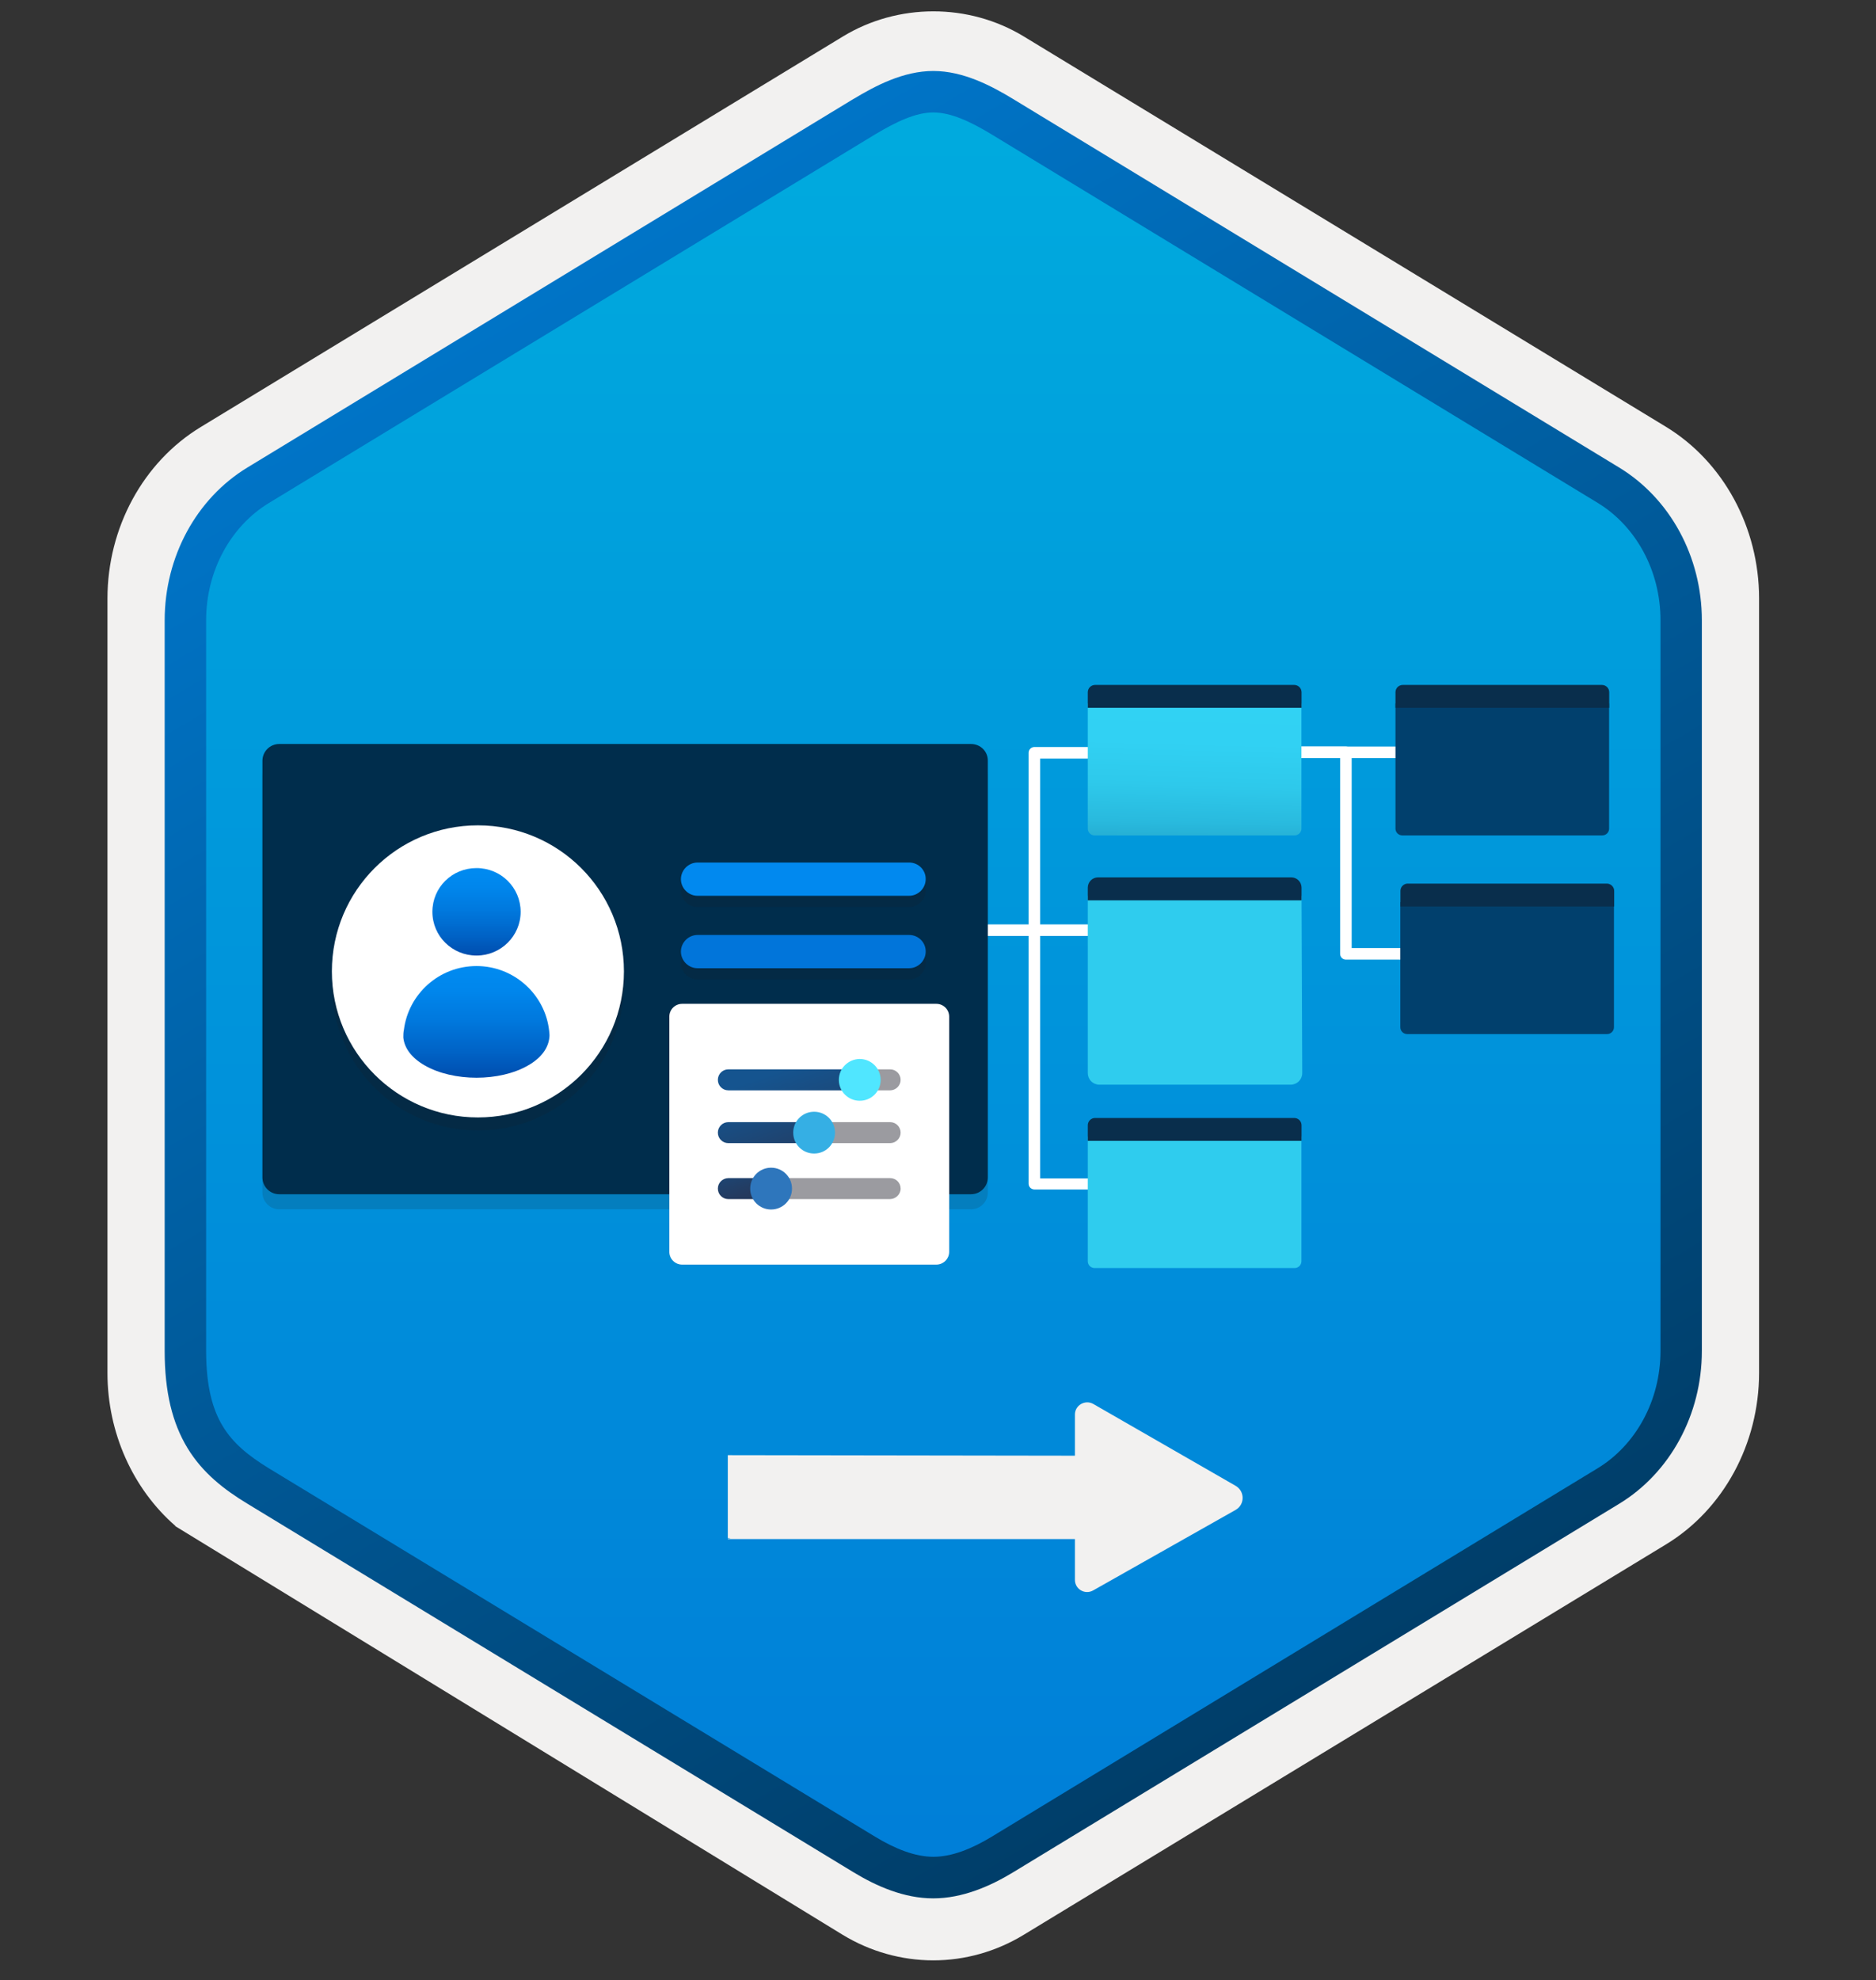 <svg width="181" height="191" viewBox="0 0 181 191" fill="none" xmlns="http://www.w3.org/2000/svg">
<rect x="0" y="0" width="181" height="191" fill="#333333" stroke="none"/>
<path d="M90.048 189.097C93.108 189.097 96.118 188.247 98.778 186.627L160.748 148.967C166.288 145.597 169.718 139.267 169.718 132.427V57.717C169.718 50.897 166.288 44.557 160.748 41.177L98.778 3.517C93.448 0.277 86.628 0.297 81.328 3.517L19.358 41.197C13.818 44.567 10.368 50.897 10.368 57.737V132.437C10.368 138.197 12.818 143.617 16.918 147.187V147.217L81.328 186.647C83.968 188.247 86.988 189.097 90.048 189.097ZM90.698 8.047C92.648 8.047 95.128 9.257 96.838 10.307L157.598 47.497C161.348 49.777 163.468 56.377 163.468 61.127L162.838 132.427C162.838 137.177 159.638 141.447 155.888 143.727L95.488 180.107C92.058 182.197 89.268 182.197 85.828 180.107L24.618 143.637C20.868 141.357 17.848 137.157 17.848 132.427V58.787C17.848 54.047 20.578 49.157 24.348 46.867L84.928 10.307C86.628 9.267 88.748 8.047 90.698 8.047Z" fill="#F2F1F0"/>
<path fill-rule="evenodd" clip-rule="evenodd" d="M97.948 11.627C95.498 10.127 92.778 9.377 90.048 9.377C87.318 9.377 84.598 10.137 82.148 11.627L26.018 45.957C20.998 49.027 17.888 54.777 17.888 61.027V129.127C17.888 135.357 20.988 141.127 26.018 144.197L82.148 178.527C84.598 180.027 87.318 180.777 90.048 180.777C92.778 180.777 95.498 180.037 97.948 178.527L154.078 144.197C159.098 141.127 162.208 135.357 162.208 129.127V61.027C162.208 54.797 159.108 49.047 154.078 45.957L97.948 11.627Z" fill="url(#paint0_linear_416_45683)"/>
<path fill-rule="evenodd" clip-rule="evenodd" d="M90.048 10.847C91.728 10.847 93.618 11.717 95.678 12.967L154.148 48.507C157.798 50.727 160.208 54.997 160.208 59.827V130.307C160.208 135.127 157.798 139.407 154.148 141.627L95.688 177.167C93.728 178.357 91.808 179.107 90.058 179.107C88.308 179.107 86.388 178.357 84.428 177.167L25.948 141.637C23.938 140.407 22.488 139.207 21.508 137.597C20.528 135.997 19.888 133.777 19.888 130.317V59.837C19.888 55.007 22.298 50.737 25.948 48.517L84.408 12.977C86.498 11.727 88.358 10.847 90.048 10.847ZM97.758 180.597L156.218 145.057C161.138 142.067 164.198 136.447 164.198 130.317V59.837C164.198 53.707 161.138 48.087 156.218 45.097L97.758 9.557C95.648 8.277 92.938 6.847 90.048 6.847C87.148 6.847 84.438 8.287 82.348 9.547H82.338L23.868 45.097C18.948 48.087 15.888 53.707 15.888 59.837V130.317C15.888 134.277 16.628 137.267 18.088 139.677C19.548 142.077 21.608 143.677 23.868 145.047L82.328 180.587C84.548 181.937 87.218 183.117 90.038 183.117C92.858 183.117 95.538 181.947 97.758 180.597Z" fill="url(#paint1_linear_416_45683)"/>
<path d="M108.564 114.739H99.802C99.654 114.739 99.512 114.681 99.408 114.576C99.303 114.472 99.244 114.33 99.244 114.182V72.613C99.244 72.465 99.303 72.323 99.408 72.219C99.512 72.114 99.654 72.056 99.802 72.056H108.564V73.17H100.359V113.669H108.564V114.739Z" fill="white"/>
<path d="M141.883 92.567H129.855C129.707 92.567 129.566 92.508 129.461 92.403C129.357 92.299 129.298 92.157 129.298 92.01V73.126H117.816V72.011H129.855C130.003 72.011 130.145 72.07 130.249 72.174C130.354 72.279 130.413 72.421 130.413 72.568V91.452H141.883V92.567Z" fill="white"/>
<path d="M141.438 72.011H121.885V73.126H141.438V72.011Z" fill="white"/>
<path d="M108.541 89.168H89.123V90.282H108.541V89.168Z" fill="white"/>
<path d="M125.575 67.853H104.952V79.926C104.952 80.1 105.021 80.268 105.145 80.391C105.268 80.514 105.435 80.584 105.61 80.584H124.906C125.08 80.584 125.248 80.514 125.371 80.391C125.495 80.268 125.564 80.1 125.564 79.926V67.853H125.575Z" fill="url(#paint2_linear_416_45683)"/>
<path d="M124.873 66.069H105.654C105.468 66.069 105.289 66.143 105.158 66.275C105.026 66.407 104.952 66.585 104.952 66.772V68.276H125.575V66.772C125.575 66.585 125.501 66.407 125.369 66.275C125.237 66.143 125.059 66.069 124.873 66.069Z" fill="#092E4C"/>
<path d="M155.26 67.853H134.638V79.926C134.638 80.1 134.707 80.268 134.83 80.391C134.954 80.514 135.121 80.584 135.296 80.584H154.591C154.766 80.584 154.933 80.514 155.057 80.391C155.18 80.268 155.249 80.1 155.249 79.926V67.853H155.26Z" fill="#01406D"/>
<path d="M154.558 66.069H135.34C135.153 66.069 134.975 66.143 134.843 66.275C134.712 66.407 134.638 66.585 134.638 66.772V68.276H155.26V66.772C155.26 66.679 155.242 66.588 155.207 66.503C155.172 66.418 155.12 66.34 155.055 66.275C154.989 66.21 154.912 66.158 154.827 66.123C154.742 66.087 154.65 66.069 154.558 66.069Z" fill="#092E4C"/>
<path d="M155.728 87.015H135.106V99.088C135.106 99.174 135.123 99.26 135.156 99.34C135.189 99.419 135.237 99.492 135.298 99.553C135.359 99.614 135.432 99.663 135.512 99.696C135.592 99.729 135.677 99.746 135.764 99.746H155.06C155.146 99.746 155.232 99.729 155.312 99.696C155.391 99.663 155.464 99.614 155.525 99.553C155.586 99.492 155.634 99.419 155.668 99.34C155.701 99.26 155.718 99.174 155.718 99.088V87.015H155.728Z" fill="#01406D"/>
<path d="M155.026 85.232H135.819C135.633 85.232 135.455 85.306 135.323 85.437C135.191 85.569 135.117 85.748 135.117 85.934V87.439H155.74V85.99C155.746 85.892 155.732 85.795 155.699 85.703C155.666 85.611 155.614 85.528 155.547 85.457C155.48 85.385 155.4 85.329 155.31 85.29C155.22 85.251 155.124 85.231 155.026 85.232Z" fill="#092E4C"/>
<path d="M125.575 109.623H104.952V121.662C104.952 121.836 105.021 122.003 105.145 122.126C105.268 122.25 105.435 122.319 105.61 122.319H124.906C125.08 122.319 125.248 122.25 125.371 122.126C125.495 122.003 125.564 121.836 125.564 121.662V109.623H125.575Z" fill="#2FCCEE"/>
<path d="M124.873 107.84H105.654C105.468 107.84 105.289 107.914 105.158 108.045C105.026 108.177 104.952 108.356 104.952 108.542V110.047H125.575V108.542C125.575 108.356 125.501 108.177 125.369 108.045C125.237 107.914 125.059 107.84 124.873 107.84Z" fill="#092E4C"/>
<path d="M125.575 86.413H104.952V103.514C104.952 103.809 105.07 104.093 105.279 104.302C105.488 104.511 105.771 104.628 106.067 104.628H124.527C124.823 104.628 125.106 104.511 125.315 104.302C125.524 104.093 125.642 103.809 125.642 103.514L125.575 86.413Z" fill="#2FCCEE"/>
<path d="M124.583 84.63H105.944C105.814 84.63 105.685 84.655 105.564 84.705C105.444 84.755 105.335 84.828 105.243 84.92C105.151 85.012 105.078 85.122 105.028 85.243C104.978 85.363 104.952 85.492 104.952 85.622V86.848H125.575V85.622C125.575 85.359 125.47 85.106 125.284 84.92C125.098 84.734 124.846 84.63 124.583 84.63Z" fill="#092E4C"/>
<path opacity="0.15" d="M93.683 73.216H26.943C26.046 73.216 25.32 73.941 25.32 74.838V115.024C25.32 115.921 26.046 116.647 26.943 116.647H93.683C94.58 116.647 95.306 115.921 95.306 115.024V74.838C95.325 73.941 94.599 73.216 93.683 73.216Z" fill="#1F1D20"/>
<path d="M93.683 71.765H26.943C26.046 71.765 25.32 72.491 25.32 73.388V113.573C25.32 114.471 26.046 115.196 26.943 115.196H93.683C94.58 115.196 95.306 114.471 95.306 113.573V73.388C95.325 72.491 94.599 71.765 93.683 71.765Z" fill="#002D4C"/>
<path opacity="0.15" d="M46.109 109.049C53.898 109.049 60.198 102.749 60.198 94.96C60.198 87.171 53.898 80.871 46.109 80.871C38.32 80.871 32.02 87.171 32.02 94.96C32.02 102.749 38.339 109.049 46.109 109.049Z" fill="#1F1D20"/>
<path d="M46.109 107.789C53.898 107.789 60.198 101.489 60.198 93.7C60.198 85.911 53.898 79.612 46.109 79.612C38.32 79.612 32.02 85.911 32.02 93.7C32.02 101.489 38.339 107.789 46.109 107.789Z" fill="white"/>
<path d="M52.982 99.427C52.601 95.934 49.603 93.185 45.976 93.185C42.368 93.185 39.409 95.877 38.97 99.332C38.913 99.58 38.913 99.847 38.913 100.076C39.008 101.069 39.676 102.024 40.974 102.768C43.724 104.353 48.229 104.353 50.959 102.768C52.257 102.024 52.906 101.069 53.002 100.076C53.04 99.867 53.002 99.637 52.982 99.427Z" fill="url(#paint3_linear_416_45683)"/>
<path d="M45.976 92.173C48.324 92.173 50.233 90.283 50.233 87.954C50.233 85.625 48.343 83.735 45.976 83.735C43.608 83.735 41.718 85.606 41.718 87.954C41.718 90.302 43.627 92.173 45.976 92.173Z" fill="url(#paint4_linear_416_45683)"/>
<path opacity="0.15" d="M87.728 84.288H67.301C66.423 84.288 65.697 85.013 65.697 85.892C65.697 86.77 66.423 87.495 67.301 87.495H87.709C88.587 87.495 89.312 86.77 89.312 85.892C89.331 85.013 88.606 84.288 87.728 84.288Z" fill="#1F1D20"/>
<path opacity="0.15" d="M87.728 91.276H67.301C66.423 91.276 65.697 92.002 65.697 92.88C65.697 93.758 66.423 94.483 67.301 94.483H87.709C88.587 94.483 89.312 93.758 89.312 92.88C89.331 92.002 88.606 91.276 87.728 91.276Z" fill="#1F1D20"/>
<path opacity="0.15" fill-rule="evenodd" clip-rule="evenodd" d="M67.301 98.797H77.514C78.392 98.797 79.118 99.523 79.118 100.401C79.118 101.279 78.392 102.005 77.514 102.005H67.301C66.423 102.005 65.697 101.279 65.697 100.401C65.697 99.523 66.404 98.797 67.301 98.797Z" fill="#1F1D20"/>
<path d="M87.728 83.201H67.301C66.423 83.201 65.697 83.926 65.697 84.805C65.697 85.683 66.423 86.408 67.301 86.408H87.709C88.587 86.408 89.312 85.683 89.312 84.805C89.331 83.926 88.606 83.201 87.728 83.201Z" fill="#0189EF"/>
<path d="M87.728 90.188H67.301C66.423 90.188 65.697 90.914 65.697 91.792C65.697 92.67 66.423 93.395 67.301 93.395H87.709C88.587 93.395 89.312 92.67 89.312 91.792C89.331 90.914 88.606 90.188 87.728 90.188Z" fill="#0175DA"/>
<path fill-rule="evenodd" clip-rule="evenodd" d="M67.301 97.71H77.514C78.392 97.71 79.118 98.435 79.118 99.313C79.118 100.191 78.392 100.917 77.514 100.917H67.301C66.423 100.917 65.697 100.191 65.697 99.313C65.697 98.435 66.404 97.71 67.301 97.71Z" fill="#015CBE"/>
<path opacity="0.15" d="M90.339 121.995H65.817C65.13 121.995 64.578 121.434 64.578 120.756V98.06C64.578 97.373 65.13 96.821 65.817 96.821H90.339C91.027 96.821 91.578 97.373 91.578 98.06V120.747C91.578 121.434 91.017 121.995 90.339 121.995Z" fill="#1F1D20"/>
<path d="M90.339 121.985H65.817C65.13 121.985 64.578 121.434 64.578 120.746V98.069C64.578 97.381 65.13 96.83 65.817 96.83H90.339C91.027 96.83 91.578 97.381 91.578 98.069V120.755C91.578 121.434 91.017 121.985 90.339 121.985Z" fill="white"/>
<path d="M83.448 104.164C83.448 103.603 82.996 103.151 82.436 103.151H70.274C69.713 103.151 69.261 103.603 69.261 104.164C69.261 104.724 69.713 105.176 70.274 105.176H82.445C83.005 105.167 83.448 104.724 83.448 104.164Z" fill="url(#paint5_linear_416_45683)"/>
<path d="M86.893 104.164C86.893 103.603 86.441 103.151 85.88 103.151H82.571C82.01 103.151 82.372 103.603 82.372 104.164C82.372 104.724 82.019 105.176 82.571 105.176H85.889C86.432 105.167 86.893 104.724 86.893 104.164Z" fill="#9B9BA0"/>
<path d="M80.934 104.164C80.934 105.276 81.83 106.18 82.951 106.18C84.072 106.18 84.967 105.285 84.967 104.164C84.967 103.051 84.054 102.147 82.942 102.147C81.839 102.165 80.934 103.051 80.934 104.164Z" fill="#50E6FF"/>
<path d="M79.714 109.255C79.714 108.694 79.262 108.242 78.701 108.242H70.274C69.713 108.242 69.261 108.694 69.261 109.255C69.261 109.815 69.713 110.267 70.274 110.267H78.719C79.271 110.258 79.714 109.815 79.714 109.255Z" fill="url(#paint6_linear_416_45683)"/>
<path d="M86.893 109.255C86.893 108.694 86.441 108.242 85.88 108.242H79.316C78.755 108.242 78.303 108.694 78.303 109.255C78.303 109.815 78.755 110.267 79.316 110.267H85.889C86.432 110.258 86.893 109.815 86.893 109.255Z" fill="#9B9BA0"/>
<path d="M76.531 109.254C76.531 110.367 77.426 111.271 78.548 111.271C79.669 111.271 80.564 110.376 80.564 109.254C80.564 108.142 79.669 107.238 78.548 107.238C77.426 107.238 76.531 108.142 76.531 109.254Z" fill="#35AFE4"/>
<path d="M75.021 114.653C75.021 114.092 74.569 113.64 74.008 113.64H70.274C69.713 113.649 69.261 114.092 69.261 114.653C69.261 115.214 69.713 115.666 70.274 115.666H74.008C74.569 115.648 75.021 115.205 75.021 114.653Z" fill="url(#paint7_linear_416_45683)"/>
<path d="M86.894 114.653C86.894 114.092 86.441 113.64 85.881 113.64H75.003C74.442 113.64 73.99 114.092 73.99 114.653C73.99 115.214 74.442 115.666 75.003 115.666H85.881C86.432 115.648 86.894 115.205 86.894 114.653Z" fill="#9B9BA0"/>
<path d="M72.381 114.653C72.381 115.765 73.276 116.669 74.397 116.669C75.51 116.669 76.414 115.774 76.414 114.653C76.414 113.541 75.519 112.636 74.397 112.636C73.276 112.636 72.381 113.541 72.381 114.653Z" fill="#2E76BC"/>
<path d="M119.229 143.33L105.482 135.426C104.698 134.983 103.71 135.545 103.71 136.448V140.417L70.219 140.366V148.373C70.662 148.407 70.441 148.407 70.219 148.424V148.458H103.71V152.393C103.71 153.296 104.681 153.858 105.465 153.415L119.212 145.647C120.115 145.136 120.115 143.858 119.229 143.33Z" fill="#F2F1F0"/>
<defs>
<linearGradient id="paint0_linear_416_45683" x1="90.048" y1="9.377" x2="90.048" y2="180.777" gradientUnits="userSpaceOnUse">
<stop stop-color="#00ABDE"/>
<stop offset="1" stop-color="#007ED8"/>
</linearGradient>
<linearGradient id="paint1_linear_416_45683" x1="36.168" y1="4.168" x2="202.845" y2="286.499" gradientUnits="userSpaceOnUse">
<stop stop-color="#007ED8"/>
<stop offset="0.707" stop-color="#002D4C"/>
</linearGradient>
<linearGradient id="paint2_linear_416_45683" x1="115.609" y1="59.649" x2="114.974" y2="85.132" gradientUnits="userSpaceOnUse">
<stop stop-color="#32D4F5"/>
<stop offset="0.47" stop-color="#31D1F3"/>
<stop offset="0.63" stop-color="#2EC9EB"/>
<stop offset="0.77" stop-color="#29BADE"/>
<stop offset="0.89" stop-color="#22A5CB"/>
<stop offset="1" stop-color="#198AB3"/>
</linearGradient>
<linearGradient id="paint3_linear_416_45683" x1="45.965" y1="93.185" x2="45.965" y2="103.957" gradientUnits="userSpaceOnUse">
<stop stop-color="#008BF1"/>
<stop offset="0.22" stop-color="#0086EC"/>
<stop offset="0.49" stop-color="#0078DD"/>
<stop offset="0.79" stop-color="#0061C4"/>
<stop offset="1" stop-color="#004DAE"/>
</linearGradient>
<linearGradient id="paint4_linear_416_45683" x1="45.976" y1="83.735" x2="45.976" y2="92.173" gradientUnits="userSpaceOnUse">
<stop stop-color="#008BF1"/>
<stop offset="0.22" stop-color="#0086EC"/>
<stop offset="0.49" stop-color="#0078DD"/>
<stop offset="0.79" stop-color="#0061C4"/>
<stop offset="1" stop-color="#004DAE"/>
</linearGradient>
<linearGradient id="paint5_linear_416_45683" x1="75.948" y1="103.02" x2="84.267" y2="126.476" gradientUnits="userSpaceOnUse">
<stop stop-color="#15548F"/>
<stop offset="0.418" stop-color="#243A5E"/>
<stop offset="0.968" stop-color="#1A2C45"/>
</linearGradient>
<linearGradient id="paint6_linear_416_45683" x1="73.091" y1="105.323" x2="79.702" y2="123.962" gradientUnits="userSpaceOnUse">
<stop stop-color="#15548F"/>
<stop offset="0.418" stop-color="#243A5E"/>
<stop offset="0.968" stop-color="#1A2C45"/>
</linearGradient>
<linearGradient id="paint7_linear_416_45683" x1="70.433" y1="109.828" x2="74.898" y2="122.419" gradientUnits="userSpaceOnUse">
<stop stop-color="#15548F"/>
<stop offset="0.418" stop-color="#243A5E"/>
<stop offset="0.968" stop-color="#1A2C45"/>
</linearGradient>
</defs>
</svg>
